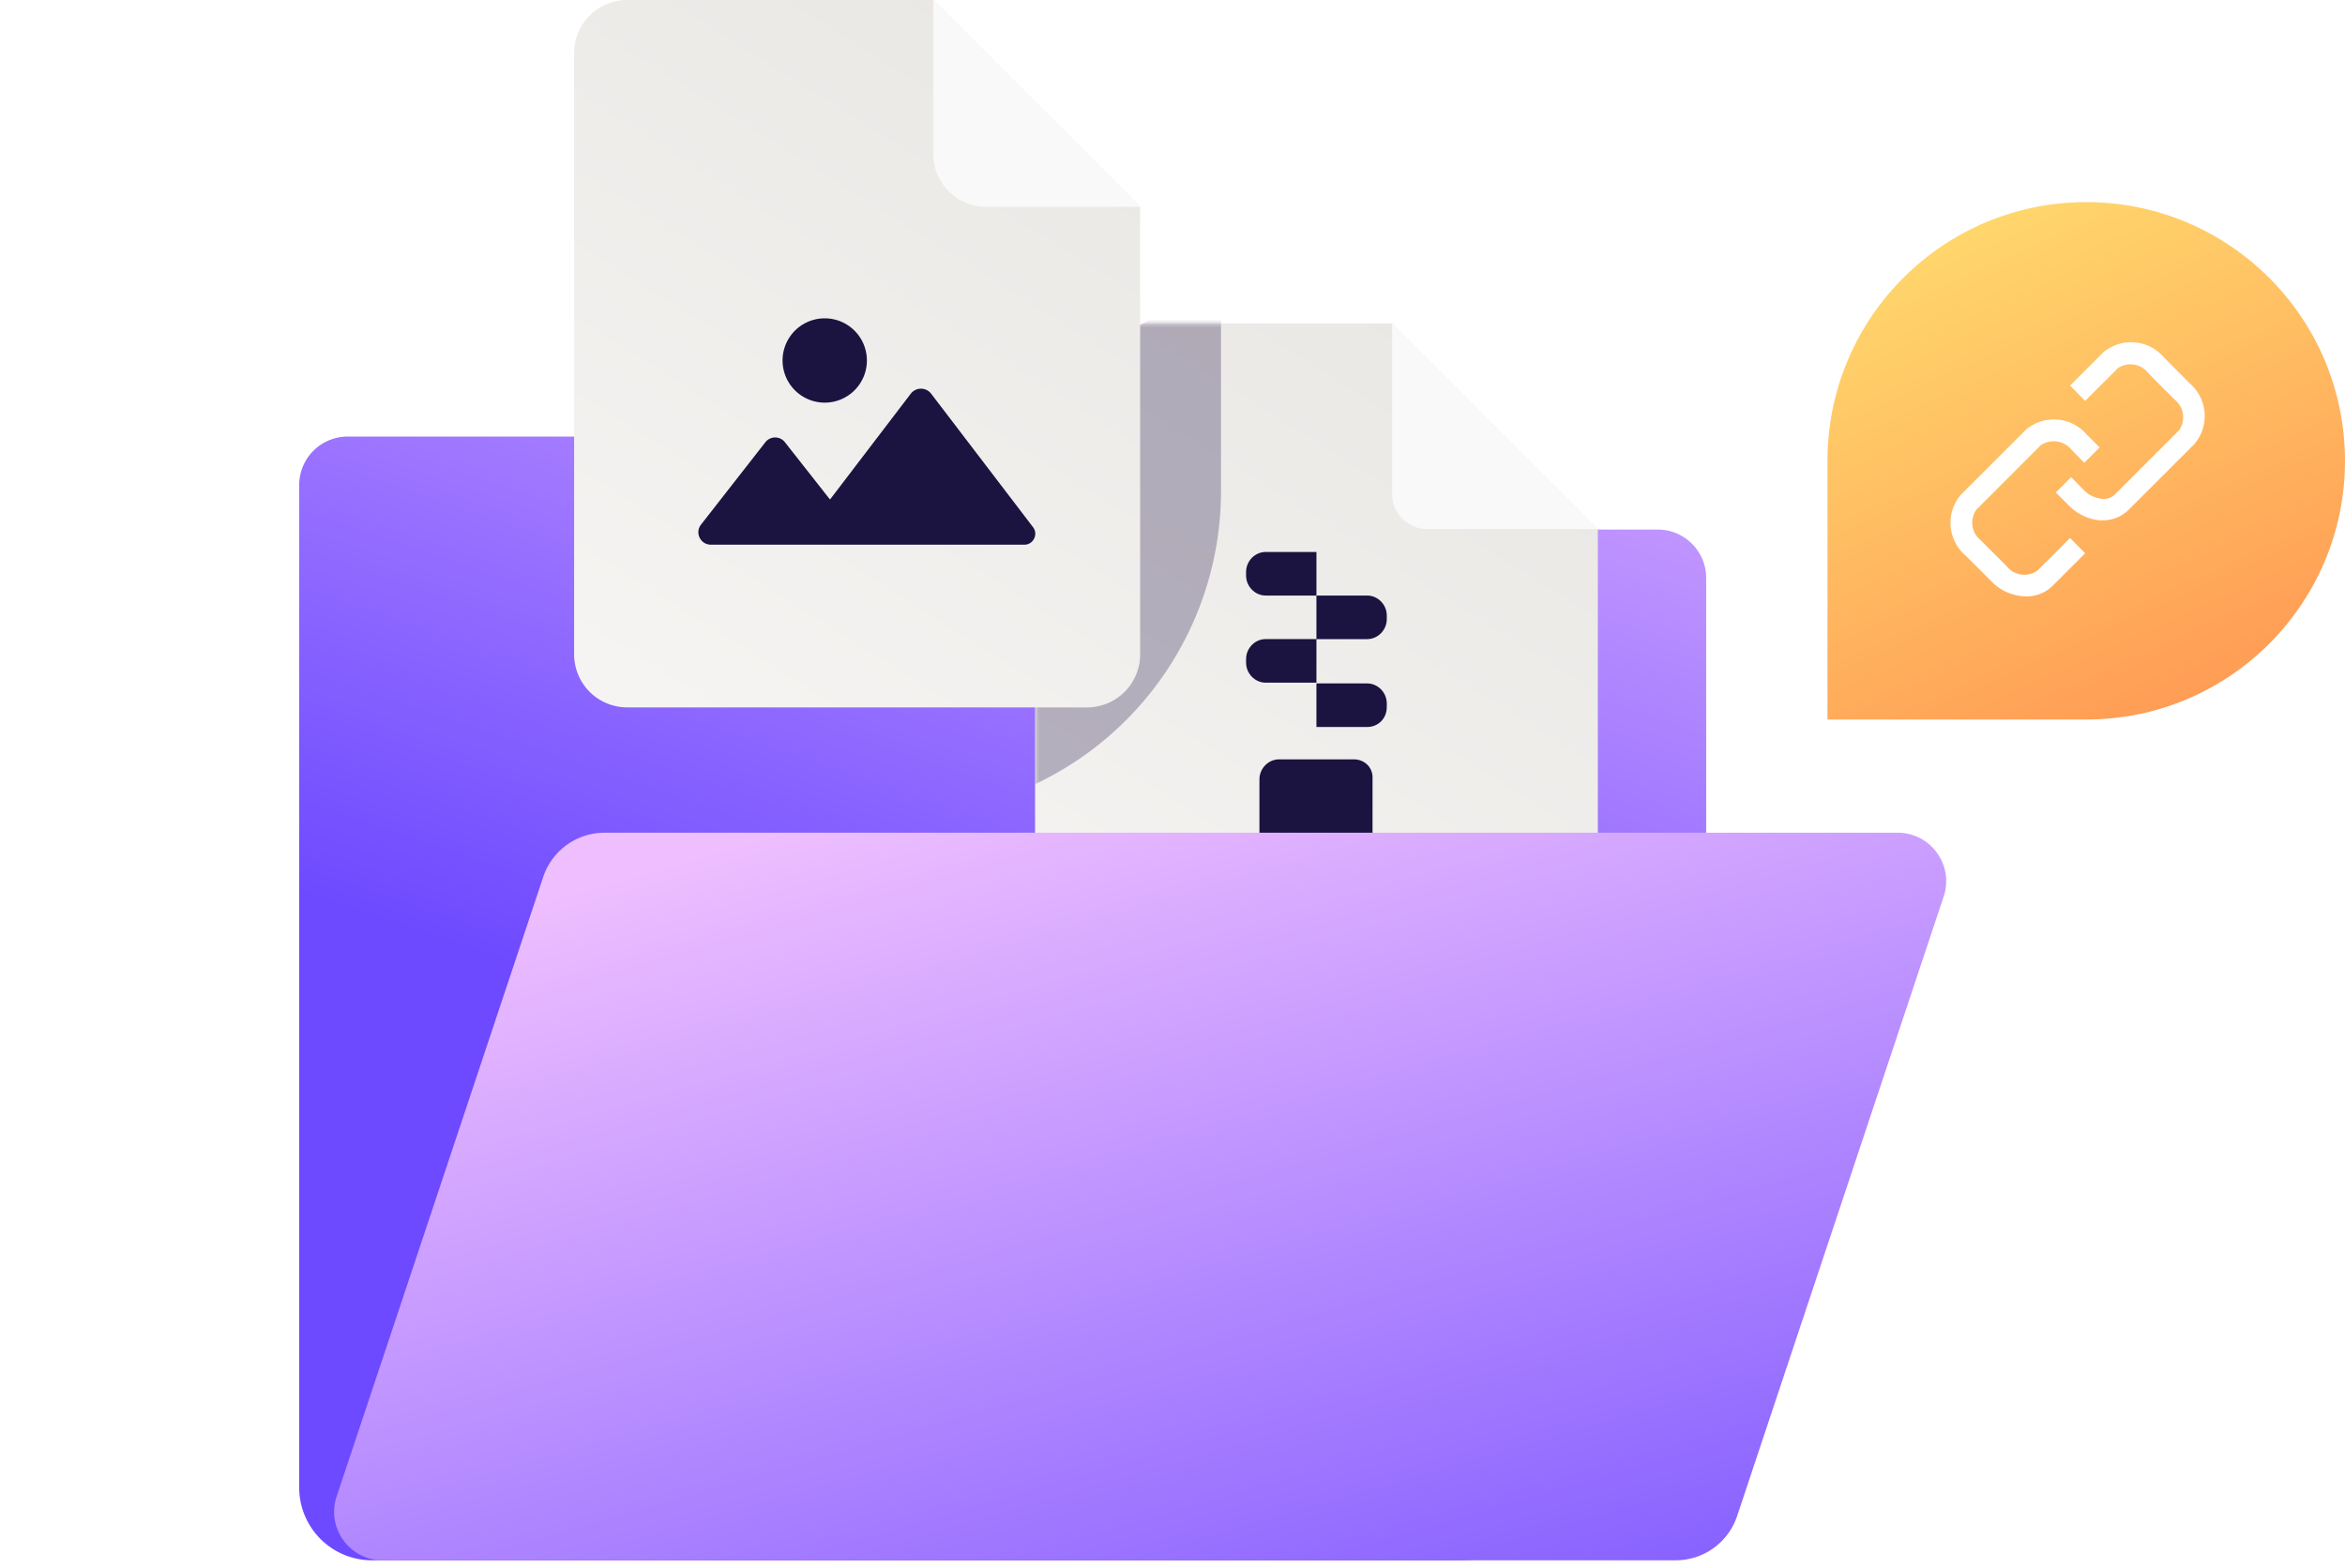 <svg xmlns="http://www.w3.org/2000/svg" width="290" height="194" fill="none" viewBox="0 0 290 194">
  <path fill="url(#paint0_linear_5741_18667)" d="M37 60a6 6 0 016-6h41.806a12 12 0 016.748 2.077l6.392 7.346c2.554 2.077 4.341 2.077 6.747 2.077H205a6 6 0 016 6V162c0 17.121-13.879 31-31 31H46a9 9 0 01-9-9V60z"/>
  <path fill="url(#paint1_linear_5741_18667)" fill-rule="evenodd" d="M172.162 40.002H132.35a4.35 4.35 0 00-4.35 4.35v78.3a4.35 4.35 0 004.35 4.35h60.9a4.35 4.35 0 004.35-4.35V65.44l-25.438-25.438z" clip-rule="evenodd"/>
  <path fill="#F9F9F9" fill-rule="evenodd" d="M172.16 40l25.44 25.44h-21.09a4.35 4.35 0 01-4.35-4.35V40z" clip-rule="evenodd"/>
  <path fill="#1B1340" fill-rule="evenodd" d="M162.8 73.664h-6.277c-1.322 0-2.423-1.123-2.423-2.47v-.449c0-1.347 1.101-2.47 2.423-2.47h6.277v5.39zm0 5.39h6.277c1.321 0 2.422-1.123 2.422-2.47v-.45c0-1.346-1.101-2.469-2.422-2.469h-6.278v5.386h-6.277c-1.321 0-2.422 1.123-2.422 2.47v.45c0 1.346 1.101 2.47 2.422 2.47h6.278v-5.387zm6.277 10.87h-6.278v-5.388h6.278c1.321 0 2.422 1.123 2.422 2.47v.449c0 1.46-1.101 2.47-2.422 2.47zm-10.902 4.002h9.251c1.321 0 2.423 1.01 2.312 2.47v12.91c0 1.347-1.101 2.47-2.422 2.47h-9.141c-1.321 0-2.423-1.123-2.423-2.47v-12.91c0-1.348 1.102-2.47 2.423-2.47zm7.599 14.931c.771 0 1.431-.674 1.431-1.459v-2.583c0-.785-.66-1.459-1.431-1.459h-5.947c-.771 0-1.432.674-1.432 1.459v2.583c0 .785.661 1.459 1.432 1.459h5.947z" clip-rule="evenodd"/>
  <g>
    <mask id="a" width="70" height="72" x="128" y="40" maskUnits="userSpaceOnUse" style="mask-type:alpha">
      <path fill="#F0ECE6" d="M197.446 40H128v71.571h69.446V40z"/>
    </mask>
    <g filter="url(#filter0_f_5741_18667)" mask="url(#a)" opacity=".3">
      <path fill="#221548" d="M151 34l-23 14.352V97a40.104 40.104 0 0023-36.274V34z"/>
    </g>
  </g>
  <g>
    <path fill="url(#paint2_linear_5741_18667)" fill-rule="evenodd" d="M115.412 0h-37.85A6.562 6.562 0 0071 6.562v74.374a6.562 6.562 0 006.562 6.563h56.874a6.562 6.562 0 006.563-6.563V25.587L115.412 0z" clip-rule="evenodd"/>
    <path fill="#F9F9F9" fill-rule="evenodd" d="M115.414 0l25.587 25.586h-19.024a6.563 6.563 0 01-6.563-6.563V0z" clip-rule="evenodd"/>
    <path fill="#1B1340" d="M112.638 48.692l-9.946 13.035c0 .048-.048.048-.096 0l-5.504-7a1.539 1.539 0 00-2.462 0l-7.918 10.138c-.82 1.014-.097 2.51 1.207 2.51h38.768c1.11 0 1.738-1.303 1.062-2.172l-12.601-16.511a1.587 1.587 0 00-2.51 0zM101.92 49.803a5.214 5.214 0 100-10.427 5.214 5.214 0 000 10.427z"/>
  </g>
  <g>
    <path fill="url(#paint3_linear_5741_18667)" d="M290 57c0-17.673-14.327-32-32-32-17.673 0-32 14.327-32 32v32h32c17.673 0 32-14.327 32-32z"/>
    <path fill="#fff" d="M259.599 64.357h.4a4.534 4.534 0 003.36-1.413l8-8a5.332 5.332 0 00-.587-7.547l-3.173-3.2a5.333 5.333 0 00-7.547-.56l-4.053 4.053 1.867 1.894 4.053-4.054a2.8 2.8 0 013.813.694l3.2 3.2a2.8 2.8 0 01.56 3.786l-8 8c-.44.4-1.039.577-1.626.48a3.544 3.544 0 01-2.16-1.066l-1.574-1.6-1.893 1.893 1.6 1.6a6.213 6.213 0 003.76 1.84z"/>
    <path fill="#fff" d="M246.266 71.904a6.078 6.078 0 004.293 1.866 4.56 4.56 0 003.253-1.28l4.054-4.053-1.867-1.893-4.053 4.053a2.8 2.8 0 01-3.787-.56l-3.2-3.2a2.8 2.8 0 01-.56-3.787l8-8a2.854 2.854 0 013.787.587l1.573 1.6 1.893-1.893-1.6-1.6a5.334 5.334 0 00-7.546-.56l-8 8a5.334 5.334 0 00.586 7.546l3.174 3.174z"/>
  </g>
  <path fill="url(#paint4_linear_5741_18667)" d="M67.177 108.47a8 8 0 017.59-5.47h159.908c4.096 0 6.988 4.012 5.693 7.897l-25.545 76.633a8 8 0 01-7.589 5.47H47.324c-4.095 0-6.987-4.012-5.691-7.897l25.544-76.633z"/>
  <defs>
    <linearGradient id="paint0_linear_5741_18667" x1="211" x2="162.177" y1="9.5" y2="153.121" gradientUnits="userSpaceOnUse">
      <stop stop-color="#EEBEFF"/>
      <stop offset="1" stop-color="#6D4AFF"/>
    </linearGradient>
    <linearGradient id="paint1_linear_5741_18667" x1="188.339" x2="138.524" y1="47.718" y2="127.001" gradientUnits="userSpaceOnUse">
      <stop stop-color="#EAE8E5"/>
      <stop offset="1" stop-color="#F5F4F2"/>
    </linearGradient>
    <linearGradient id="paint2_linear_5741_18667" x1="131.685" x2="81.585" y1="7.761" y2="87.497" gradientUnits="userSpaceOnUse">
      <stop stop-color="#EAE8E5"/>
      <stop offset="1" stop-color="#F5F4F2"/>
    </linearGradient>
    <linearGradient id="paint3_linear_5741_18667" x1="251.143" x2="284.462" y1="25" y2="98.231" gradientUnits="userSpaceOnUse">
      <stop stop-color="#FFD66C"/>
      <stop offset="1" stop-color="#FF8E4F"/>
    </linearGradient>
    <linearGradient id="paint4_linear_5741_18667" x1="179.5" x2="220.989" y1="78.769" y2="222.259" gradientUnits="userSpaceOnUse">
      <stop stop-color="#EEBEFF"/>
      <stop offset="1" stop-color="#6D4AFF"/>
    </linearGradient>
    <filter id="filter0_f_5741_18667" width="102.4" height="142.4" x="88.3" y="-5.7" color-interpolation-filters="sRGB" filterUnits="userSpaceOnUse">
      <feFlood flood-opacity="0" result="BackgroundImageFix"/>
      <feBlend in="SourceGraphic" in2="BackgroundImageFix" result="shape"/>
      <feGaussianBlur result="effect1_foregroundBlur_5741_18667" stdDeviation="19.85"/>
    </filter>
  </defs>
</svg>
